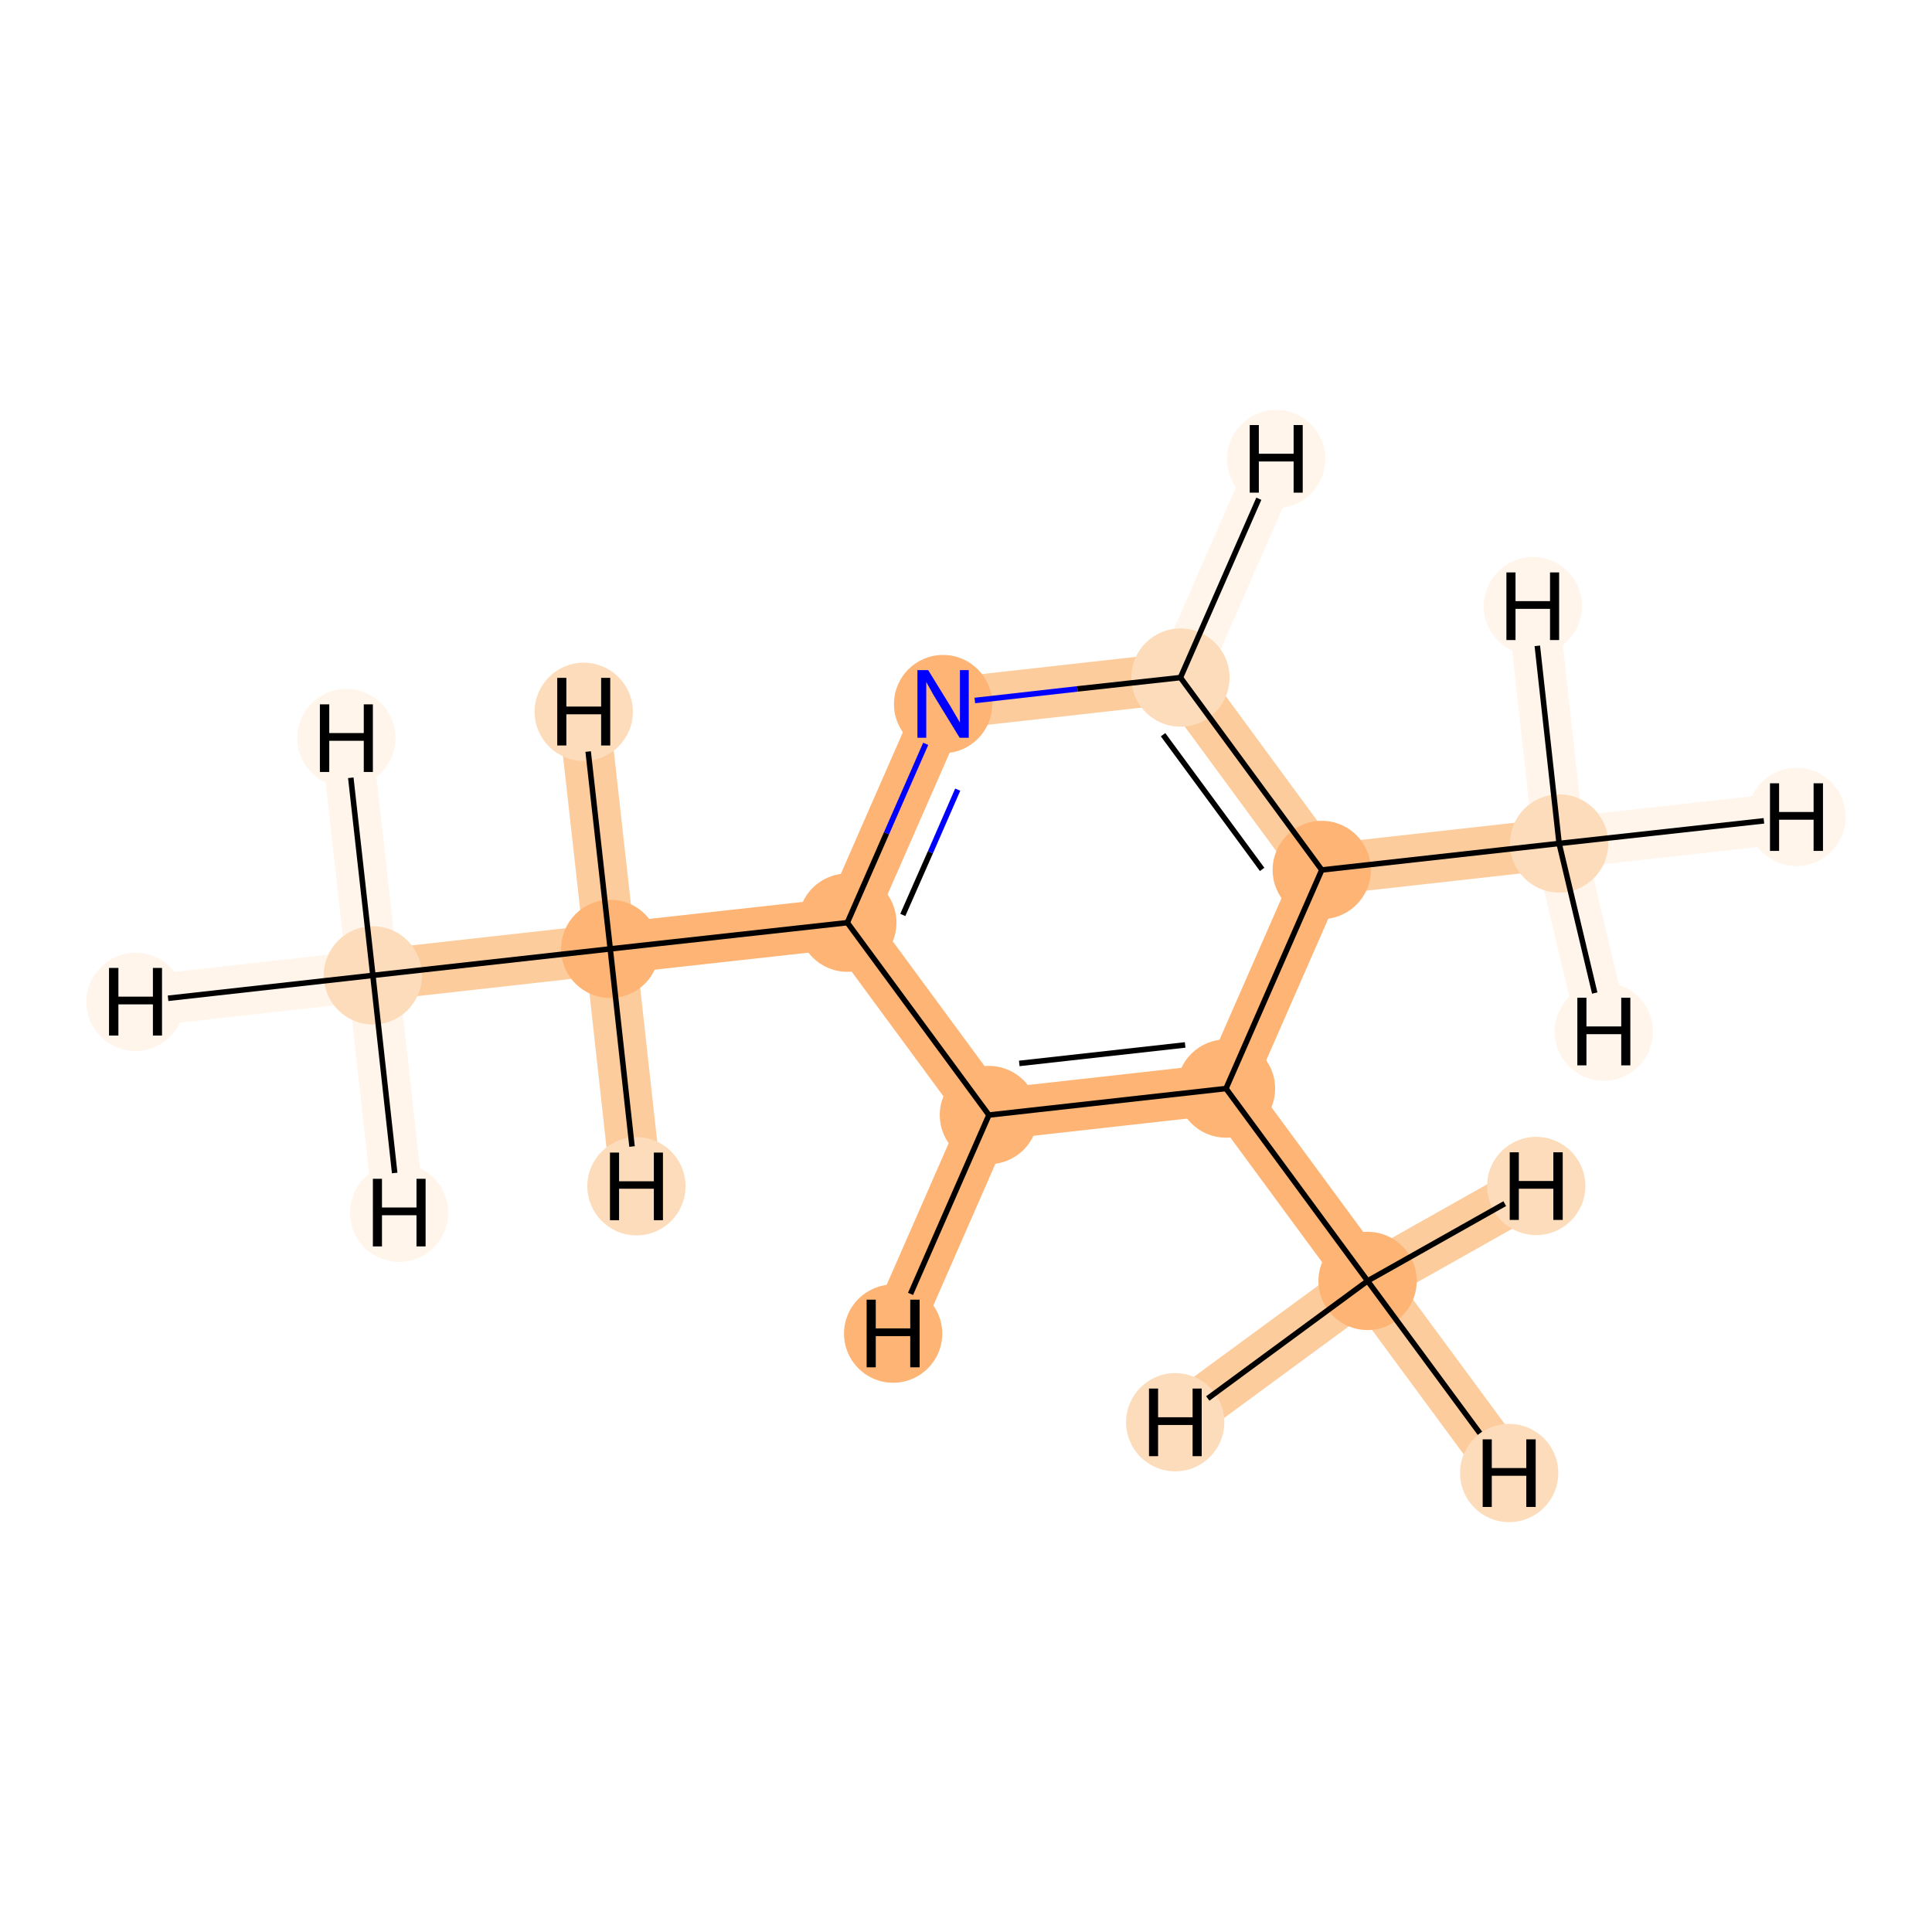 <?xml version='1.0' encoding='iso-8859-1'?>
<svg version='1.1' baseProfile='full'
              xmlns='http://www.w3.org/2000/svg'
                      xmlns:rdkit='http://www.rdkit.org/xml'
                      xmlns:xlink='http://www.w3.org/1999/xlink'
                  xml:space='preserve'
width='700px' height='700px' viewBox='0 0 700 700'>
<!-- END OF HEADER -->
<rect style='opacity:1.0;fill:#FFFFFF;stroke:none' width='700.0' height='700.0' x='0.0' y='0.0'> </rect>
<path d='M 135.1,353.4 L 221.1,343.8' style='fill:none;fill-rule:evenodd;stroke:#FDCC9C;stroke-width:18.5px;stroke-linecap:butt;stroke-linejoin:miter;stroke-opacity:1' />
<path d='M 135.1,353.4 L 49.1,363.0' style='fill:none;fill-rule:evenodd;stroke:#FFF5EB;stroke-width:18.5px;stroke-linecap:butt;stroke-linejoin:miter;stroke-opacity:1' />
<path d='M 135.1,353.4 L 144.6,439.4' style='fill:none;fill-rule:evenodd;stroke:#FFF5EB;stroke-width:18.5px;stroke-linecap:butt;stroke-linejoin:miter;stroke-opacity:1' />
<path d='M 135.1,353.4 L 125.5,267.4' style='fill:none;fill-rule:evenodd;stroke:#FFF5EB;stroke-width:18.5px;stroke-linecap:butt;stroke-linejoin:miter;stroke-opacity:1' />
<path d='M 221.1,343.8 L 307.0,334.3' style='fill:none;fill-rule:evenodd;stroke:#FDB474;stroke-width:18.5px;stroke-linecap:butt;stroke-linejoin:miter;stroke-opacity:1' />
<path d='M 221.1,343.8 L 211.5,257.9' style='fill:none;fill-rule:evenodd;stroke:#FDCC9C;stroke-width:18.5px;stroke-linecap:butt;stroke-linejoin:miter;stroke-opacity:1' />
<path d='M 221.1,343.8 L 230.6,429.8' style='fill:none;fill-rule:evenodd;stroke:#FDCC9C;stroke-width:18.5px;stroke-linecap:butt;stroke-linejoin:miter;stroke-opacity:1' />
<path d='M 307.0,334.3 L 341.7,255.1' style='fill:none;fill-rule:evenodd;stroke:#FDB474;stroke-width:18.5px;stroke-linecap:butt;stroke-linejoin:miter;stroke-opacity:1' />
<path d='M 307.0,334.3 L 358.3,404.0' style='fill:none;fill-rule:evenodd;stroke:#FDB474;stroke-width:18.5px;stroke-linecap:butt;stroke-linejoin:miter;stroke-opacity:1' />
<path d='M 341.7,255.1 L 427.7,245.5' style='fill:none;fill-rule:evenodd;stroke:#FDCC9C;stroke-width:18.5px;stroke-linecap:butt;stroke-linejoin:miter;stroke-opacity:1' />
<path d='M 427.7,245.5 L 478.9,315.2' style='fill:none;fill-rule:evenodd;stroke:#FDCC9C;stroke-width:18.5px;stroke-linecap:butt;stroke-linejoin:miter;stroke-opacity:1' />
<path d='M 427.7,245.5 L 462.4,166.3' style='fill:none;fill-rule:evenodd;stroke:#FFF5EB;stroke-width:18.5px;stroke-linecap:butt;stroke-linejoin:miter;stroke-opacity:1' />
<path d='M 478.9,315.2 L 444.2,394.4' style='fill:none;fill-rule:evenodd;stroke:#FDB474;stroke-width:18.5px;stroke-linecap:butt;stroke-linejoin:miter;stroke-opacity:1' />
<path d='M 478.9,315.2 L 564.9,305.6' style='fill:none;fill-rule:evenodd;stroke:#FDCC9C;stroke-width:18.5px;stroke-linecap:butt;stroke-linejoin:miter;stroke-opacity:1' />
<path d='M 444.2,394.4 L 358.3,404.0' style='fill:none;fill-rule:evenodd;stroke:#FDB474;stroke-width:18.5px;stroke-linecap:butt;stroke-linejoin:miter;stroke-opacity:1' />
<path d='M 444.2,394.4 L 495.5,464.1' style='fill:none;fill-rule:evenodd;stroke:#FDB474;stroke-width:18.5px;stroke-linecap:butt;stroke-linejoin:miter;stroke-opacity:1' />
<path d='M 358.3,404.0 L 323.6,483.2' style='fill:none;fill-rule:evenodd;stroke:#FDB474;stroke-width:18.5px;stroke-linecap:butt;stroke-linejoin:miter;stroke-opacity:1' />
<path d='M 495.5,464.1 L 546.8,533.7' style='fill:none;fill-rule:evenodd;stroke:#FDCC9C;stroke-width:18.5px;stroke-linecap:butt;stroke-linejoin:miter;stroke-opacity:1' />
<path d='M 495.5,464.1 L 425.8,515.3' style='fill:none;fill-rule:evenodd;stroke:#FDCC9C;stroke-width:18.5px;stroke-linecap:butt;stroke-linejoin:miter;stroke-opacity:1' />
<path d='M 495.5,464.1 L 556.6,429.7' style='fill:none;fill-rule:evenodd;stroke:#FDCC9C;stroke-width:18.5px;stroke-linecap:butt;stroke-linejoin:miter;stroke-opacity:1' />
<path d='M 564.9,305.6 L 650.9,296.0' style='fill:none;fill-rule:evenodd;stroke:#FFF5EB;stroke-width:18.5px;stroke-linecap:butt;stroke-linejoin:miter;stroke-opacity:1' />
<path d='M 564.9,305.6 L 581.1,373.8' style='fill:none;fill-rule:evenodd;stroke:#FFF5EB;stroke-width:18.5px;stroke-linecap:butt;stroke-linejoin:miter;stroke-opacity:1' />
<path d='M 564.9,305.6 L 555.4,219.6' style='fill:none;fill-rule:evenodd;stroke:#FFF5EB;stroke-width:18.5px;stroke-linecap:butt;stroke-linejoin:miter;stroke-opacity:1' />
<ellipse cx='135.1' cy='353.4' rx='17.3' ry='17.3'  style='fill:#FDDCBB;fill-rule:evenodd;stroke:#FDDCBB;stroke-width:1.0px;stroke-linecap:butt;stroke-linejoin:miter;stroke-opacity:1' />
<ellipse cx='221.1' cy='343.8' rx='17.3' ry='17.3'  style='fill:#FDB474;fill-rule:evenodd;stroke:#FDB474;stroke-width:1.0px;stroke-linecap:butt;stroke-linejoin:miter;stroke-opacity:1' />
<ellipse cx='307.0' cy='334.3' rx='17.3' ry='17.3'  style='fill:#FDB474;fill-rule:evenodd;stroke:#FDB474;stroke-width:1.0px;stroke-linecap:butt;stroke-linejoin:miter;stroke-opacity:1' />
<ellipse cx='341.7' cy='255.1' rx='17.3' ry='17.3'  style='fill:#FDB474;fill-rule:evenodd;stroke:#FDB474;stroke-width:1.0px;stroke-linecap:butt;stroke-linejoin:miter;stroke-opacity:1' />
<ellipse cx='427.7' cy='245.5' rx='17.3' ry='17.3'  style='fill:#FDDCBB;fill-rule:evenodd;stroke:#FDDCBB;stroke-width:1.0px;stroke-linecap:butt;stroke-linejoin:miter;stroke-opacity:1' />
<ellipse cx='478.9' cy='315.2' rx='17.3' ry='17.3'  style='fill:#FDB474;fill-rule:evenodd;stroke:#FDB474;stroke-width:1.0px;stroke-linecap:butt;stroke-linejoin:miter;stroke-opacity:1' />
<ellipse cx='444.2' cy='394.4' rx='17.3' ry='17.3'  style='fill:#FDB474;fill-rule:evenodd;stroke:#FDB474;stroke-width:1.0px;stroke-linecap:butt;stroke-linejoin:miter;stroke-opacity:1' />
<ellipse cx='358.3' cy='404.0' rx='17.3' ry='17.3'  style='fill:#FDB474;fill-rule:evenodd;stroke:#FDB474;stroke-width:1.0px;stroke-linecap:butt;stroke-linejoin:miter;stroke-opacity:1' />
<ellipse cx='495.5' cy='464.1' rx='17.3' ry='17.3'  style='fill:#FDB474;fill-rule:evenodd;stroke:#FDB474;stroke-width:1.0px;stroke-linecap:butt;stroke-linejoin:miter;stroke-opacity:1' />
<ellipse cx='564.9' cy='305.6' rx='17.3' ry='17.3'  style='fill:#FDDCBB;fill-rule:evenodd;stroke:#FDDCBB;stroke-width:1.0px;stroke-linecap:butt;stroke-linejoin:miter;stroke-opacity:1' />
<ellipse cx='49.1' cy='363.0' rx='17.3' ry='17.3'  style='fill:#FFF5EB;fill-rule:evenodd;stroke:#FFF5EB;stroke-width:1.0px;stroke-linecap:butt;stroke-linejoin:miter;stroke-opacity:1' />
<ellipse cx='144.6' cy='439.4' rx='17.3' ry='17.3'  style='fill:#FFF5EB;fill-rule:evenodd;stroke:#FFF5EB;stroke-width:1.0px;stroke-linecap:butt;stroke-linejoin:miter;stroke-opacity:1' />
<ellipse cx='125.5' cy='267.4' rx='17.3' ry='17.3'  style='fill:#FFF5EB;fill-rule:evenodd;stroke:#FFF5EB;stroke-width:1.0px;stroke-linecap:butt;stroke-linejoin:miter;stroke-opacity:1' />
<ellipse cx='211.5' cy='257.9' rx='17.3' ry='17.3'  style='fill:#FDDCBB;fill-rule:evenodd;stroke:#FDDCBB;stroke-width:1.0px;stroke-linecap:butt;stroke-linejoin:miter;stroke-opacity:1' />
<ellipse cx='230.6' cy='429.8' rx='17.3' ry='17.3'  style='fill:#FDDCBB;fill-rule:evenodd;stroke:#FDDCBB;stroke-width:1.0px;stroke-linecap:butt;stroke-linejoin:miter;stroke-opacity:1' />
<ellipse cx='462.4' cy='166.3' rx='17.3' ry='17.3'  style='fill:#FFF5EB;fill-rule:evenodd;stroke:#FFF5EB;stroke-width:1.0px;stroke-linecap:butt;stroke-linejoin:miter;stroke-opacity:1' />
<ellipse cx='323.6' cy='483.2' rx='17.3' ry='17.3'  style='fill:#FDB474;fill-rule:evenodd;stroke:#FDB474;stroke-width:1.0px;stroke-linecap:butt;stroke-linejoin:miter;stroke-opacity:1' />
<ellipse cx='546.8' cy='533.7' rx='17.3' ry='17.3'  style='fill:#FDDCBB;fill-rule:evenodd;stroke:#FDDCBB;stroke-width:1.0px;stroke-linecap:butt;stroke-linejoin:miter;stroke-opacity:1' />
<ellipse cx='425.8' cy='515.3' rx='17.3' ry='17.3'  style='fill:#FDDCBB;fill-rule:evenodd;stroke:#FDDCBB;stroke-width:1.0px;stroke-linecap:butt;stroke-linejoin:miter;stroke-opacity:1' />
<ellipse cx='556.6' cy='429.7' rx='17.3' ry='17.3'  style='fill:#FDDCBB;fill-rule:evenodd;stroke:#FDDCBB;stroke-width:1.0px;stroke-linecap:butt;stroke-linejoin:miter;stroke-opacity:1' />
<ellipse cx='650.9' cy='296.0' rx='17.3' ry='17.3'  style='fill:#FFF5EB;fill-rule:evenodd;stroke:#FFF5EB;stroke-width:1.0px;stroke-linecap:butt;stroke-linejoin:miter;stroke-opacity:1' />
<ellipse cx='581.1' cy='373.8' rx='17.3' ry='17.3'  style='fill:#FFF5EB;fill-rule:evenodd;stroke:#FFF5EB;stroke-width:1.0px;stroke-linecap:butt;stroke-linejoin:miter;stroke-opacity:1' />
<ellipse cx='555.4' cy='219.6' rx='17.3' ry='17.3'  style='fill:#FFF5EB;fill-rule:evenodd;stroke:#FFF5EB;stroke-width:1.0px;stroke-linecap:butt;stroke-linejoin:miter;stroke-opacity:1' />
<path class='bond-0 atom-0 atom-1' d='M 135.1,353.4 L 221.1,343.8' style='fill:none;fill-rule:evenodd;stroke:#000000;stroke-width:2.0px;stroke-linecap:butt;stroke-linejoin:miter;stroke-opacity:1' />
<path class='bond-10 atom-0 atom-10' d='M 135.1,353.4 L 60.9,361.7' style='fill:none;fill-rule:evenodd;stroke:#000000;stroke-width:2.0px;stroke-linecap:butt;stroke-linejoin:miter;stroke-opacity:1' />
<path class='bond-11 atom-0 atom-11' d='M 135.1,353.4 L 143.0,425.0' style='fill:none;fill-rule:evenodd;stroke:#000000;stroke-width:2.0px;stroke-linecap:butt;stroke-linejoin:miter;stroke-opacity:1' />
<path class='bond-12 atom-0 atom-12' d='M 135.1,353.4 L 127.1,281.8' style='fill:none;fill-rule:evenodd;stroke:#000000;stroke-width:2.0px;stroke-linecap:butt;stroke-linejoin:miter;stroke-opacity:1' />
<path class='bond-1 atom-1 atom-2' d='M 221.1,343.8 L 307.0,334.3' style='fill:none;fill-rule:evenodd;stroke:#000000;stroke-width:2.0px;stroke-linecap:butt;stroke-linejoin:miter;stroke-opacity:1' />
<path class='bond-13 atom-1 atom-13' d='M 221.1,343.8 L 213.1,272.3' style='fill:none;fill-rule:evenodd;stroke:#000000;stroke-width:2.0px;stroke-linecap:butt;stroke-linejoin:miter;stroke-opacity:1' />
<path class='bond-14 atom-1 atom-14' d='M 221.1,343.8 L 229.0,415.4' style='fill:none;fill-rule:evenodd;stroke:#000000;stroke-width:2.0px;stroke-linecap:butt;stroke-linejoin:miter;stroke-opacity:1' />
<path class='bond-2 atom-2 atom-3' d='M 307.0,334.3 L 321.2,301.9' style='fill:none;fill-rule:evenodd;stroke:#000000;stroke-width:2.0px;stroke-linecap:butt;stroke-linejoin:miter;stroke-opacity:1' />
<path class='bond-2 atom-2 atom-3' d='M 321.2,301.9 L 335.4,269.5' style='fill:none;fill-rule:evenodd;stroke:#0000FF;stroke-width:2.0px;stroke-linecap:butt;stroke-linejoin:miter;stroke-opacity:1' />
<path class='bond-2 atom-2 atom-3' d='M 327.1,331.5 L 337.1,308.8' style='fill:none;fill-rule:evenodd;stroke:#000000;stroke-width:2.0px;stroke-linecap:butt;stroke-linejoin:miter;stroke-opacity:1' />
<path class='bond-2 atom-2 atom-3' d='M 337.1,308.8 L 347.0,286.1' style='fill:none;fill-rule:evenodd;stroke:#0000FF;stroke-width:2.0px;stroke-linecap:butt;stroke-linejoin:miter;stroke-opacity:1' />
<path class='bond-9 atom-7 atom-2' d='M 358.3,404.0 L 307.0,334.3' style='fill:none;fill-rule:evenodd;stroke:#000000;stroke-width:2.0px;stroke-linecap:butt;stroke-linejoin:miter;stroke-opacity:1' />
<path class='bond-3 atom-3 atom-4' d='M 353.2,253.8 L 390.4,249.6' style='fill:none;fill-rule:evenodd;stroke:#0000FF;stroke-width:2.0px;stroke-linecap:butt;stroke-linejoin:miter;stroke-opacity:1' />
<path class='bond-3 atom-3 atom-4' d='M 390.4,249.6 L 427.7,245.5' style='fill:none;fill-rule:evenodd;stroke:#000000;stroke-width:2.0px;stroke-linecap:butt;stroke-linejoin:miter;stroke-opacity:1' />
<path class='bond-4 atom-4 atom-5' d='M 427.7,245.5 L 478.9,315.2' style='fill:none;fill-rule:evenodd;stroke:#000000;stroke-width:2.0px;stroke-linecap:butt;stroke-linejoin:miter;stroke-opacity:1' />
<path class='bond-4 atom-4 atom-5' d='M 421.4,266.2 L 457.3,315.0' style='fill:none;fill-rule:evenodd;stroke:#000000;stroke-width:2.0px;stroke-linecap:butt;stroke-linejoin:miter;stroke-opacity:1' />
<path class='bond-15 atom-4 atom-15' d='M 427.7,245.5 L 456.1,180.7' style='fill:none;fill-rule:evenodd;stroke:#000000;stroke-width:2.0px;stroke-linecap:butt;stroke-linejoin:miter;stroke-opacity:1' />
<path class='bond-5 atom-5 atom-6' d='M 478.9,315.2 L 444.2,394.4' style='fill:none;fill-rule:evenodd;stroke:#000000;stroke-width:2.0px;stroke-linecap:butt;stroke-linejoin:miter;stroke-opacity:1' />
<path class='bond-8 atom-5 atom-9' d='M 478.9,315.2 L 564.9,305.6' style='fill:none;fill-rule:evenodd;stroke:#000000;stroke-width:2.0px;stroke-linecap:butt;stroke-linejoin:miter;stroke-opacity:1' />
<path class='bond-6 atom-6 atom-7' d='M 444.2,394.4 L 358.3,404.0' style='fill:none;fill-rule:evenodd;stroke:#000000;stroke-width:2.0px;stroke-linecap:butt;stroke-linejoin:miter;stroke-opacity:1' />
<path class='bond-6 atom-6 atom-7' d='M 429.4,378.6 L 369.3,385.3' style='fill:none;fill-rule:evenodd;stroke:#000000;stroke-width:2.0px;stroke-linecap:butt;stroke-linejoin:miter;stroke-opacity:1' />
<path class='bond-7 atom-6 atom-8' d='M 444.2,394.4 L 495.5,464.1' style='fill:none;fill-rule:evenodd;stroke:#000000;stroke-width:2.0px;stroke-linecap:butt;stroke-linejoin:miter;stroke-opacity:1' />
<path class='bond-16 atom-7 atom-16' d='M 358.3,404.0 L 329.9,468.8' style='fill:none;fill-rule:evenodd;stroke:#000000;stroke-width:2.0px;stroke-linecap:butt;stroke-linejoin:miter;stroke-opacity:1' />
<path class='bond-17 atom-8 atom-17' d='M 495.5,464.1 L 536.2,519.3' style='fill:none;fill-rule:evenodd;stroke:#000000;stroke-width:2.0px;stroke-linecap:butt;stroke-linejoin:miter;stroke-opacity:1' />
<path class='bond-18 atom-8 atom-18' d='M 495.5,464.1 L 437.6,506.7' style='fill:none;fill-rule:evenodd;stroke:#000000;stroke-width:2.0px;stroke-linecap:butt;stroke-linejoin:miter;stroke-opacity:1' />
<path class='bond-19 atom-8 atom-19' d='M 495.5,464.1 L 545.2,436.1' style='fill:none;fill-rule:evenodd;stroke:#000000;stroke-width:2.0px;stroke-linecap:butt;stroke-linejoin:miter;stroke-opacity:1' />
<path class='bond-20 atom-9 atom-20' d='M 564.9,305.6 L 639.1,297.4' style='fill:none;fill-rule:evenodd;stroke:#000000;stroke-width:2.0px;stroke-linecap:butt;stroke-linejoin:miter;stroke-opacity:1' />
<path class='bond-21 atom-9 atom-21' d='M 564.9,305.6 L 577.8,359.8' style='fill:none;fill-rule:evenodd;stroke:#000000;stroke-width:2.0px;stroke-linecap:butt;stroke-linejoin:miter;stroke-opacity:1' />
<path class='bond-22 atom-9 atom-22' d='M 564.9,305.6 L 557.0,234.0' style='fill:none;fill-rule:evenodd;stroke:#000000;stroke-width:2.0px;stroke-linecap:butt;stroke-linejoin:miter;stroke-opacity:1' />
<path  class='atom-3' d='M 336.3 242.8
L 344.3 255.8
Q 345.1 257.1, 346.4 259.4
Q 347.7 261.7, 347.8 261.8
L 347.8 242.8
L 351.0 242.8
L 351.0 267.3
L 347.7 267.3
L 339.0 253.1
Q 338.0 251.5, 337.0 249.6
Q 335.9 247.7, 335.6 247.1
L 335.6 267.3
L 332.4 267.3
L 332.4 242.8
L 336.3 242.8
' fill='#0000FF'/>
<path  class='atom-10' d='M 39.5 350.7
L 42.9 350.7
L 42.9 361.1
L 55.4 361.1
L 55.4 350.7
L 58.7 350.7
L 58.7 375.2
L 55.4 375.2
L 55.4 363.9
L 42.9 363.9
L 42.9 375.2
L 39.5 375.2
L 39.5 350.7
' fill='#000000'/>
<path  class='atom-11' d='M 135.1 427.1
L 138.4 427.1
L 138.4 437.5
L 150.9 437.5
L 150.9 427.1
L 154.2 427.1
L 154.2 451.6
L 150.9 451.6
L 150.9 440.3
L 138.4 440.3
L 138.4 451.6
L 135.1 451.6
L 135.1 427.1
' fill='#000000'/>
<path  class='atom-12' d='M 115.9 255.2
L 119.3 255.2
L 119.3 265.6
L 131.8 265.6
L 131.8 255.2
L 135.1 255.2
L 135.1 279.7
L 131.8 279.7
L 131.8 268.4
L 119.3 268.4
L 119.3 279.7
L 115.9 279.7
L 115.9 255.2
' fill='#000000'/>
<path  class='atom-13' d='M 201.9 245.6
L 205.2 245.6
L 205.2 256.0
L 217.8 256.0
L 217.8 245.6
L 221.1 245.6
L 221.1 270.1
L 217.8 270.1
L 217.8 258.8
L 205.2 258.8
L 205.2 270.1
L 201.9 270.1
L 201.9 245.6
' fill='#000000'/>
<path  class='atom-14' d='M 221.0 417.6
L 224.3 417.6
L 224.3 428.0
L 236.9 428.0
L 236.9 417.6
L 240.2 417.6
L 240.2 442.1
L 236.9 442.1
L 236.9 430.7
L 224.3 430.7
L 224.3 442.1
L 221.0 442.1
L 221.0 417.6
' fill='#000000'/>
<path  class='atom-15' d='M 452.8 154.0
L 456.1 154.0
L 456.1 164.4
L 468.7 164.4
L 468.7 154.0
L 472.0 154.0
L 472.0 178.5
L 468.7 178.5
L 468.7 167.2
L 456.1 167.2
L 456.1 178.5
L 452.8 178.5
L 452.8 154.0
' fill='#000000'/>
<path  class='atom-16' d='M 314.0 470.9
L 317.3 470.9
L 317.3 481.3
L 329.8 481.3
L 329.8 470.9
L 333.2 470.9
L 333.2 495.4
L 329.8 495.4
L 329.8 484.1
L 317.3 484.1
L 317.3 495.4
L 314.0 495.4
L 314.0 470.9
' fill='#000000'/>
<path  class='atom-17' d='M 537.2 521.5
L 540.5 521.5
L 540.5 531.9
L 553.0 531.9
L 553.0 521.5
L 556.4 521.5
L 556.4 546.0
L 553.0 546.0
L 553.0 534.7
L 540.5 534.7
L 540.5 546.0
L 537.2 546.0
L 537.2 521.5
' fill='#000000'/>
<path  class='atom-18' d='M 416.3 503.1
L 419.6 503.1
L 419.6 513.5
L 432.1 513.5
L 432.1 503.1
L 435.4 503.1
L 435.4 527.6
L 432.1 527.6
L 432.1 516.3
L 419.6 516.3
L 419.6 527.6
L 416.3 527.6
L 416.3 503.1
' fill='#000000'/>
<path  class='atom-19' d='M 547.0 417.5
L 550.3 417.5
L 550.3 427.9
L 562.8 427.9
L 562.8 417.5
L 566.2 417.5
L 566.2 442.0
L 562.8 442.0
L 562.8 430.7
L 550.3 430.7
L 550.3 442.0
L 547.0 442.0
L 547.0 417.5
' fill='#000000'/>
<path  class='atom-20' d='M 641.3 283.8
L 644.6 283.8
L 644.6 294.2
L 657.1 294.2
L 657.1 283.8
L 660.5 283.8
L 660.5 308.3
L 657.1 308.3
L 657.1 297.0
L 644.6 297.0
L 644.6 308.3
L 641.3 308.3
L 641.3 283.8
' fill='#000000'/>
<path  class='atom-21' d='M 571.5 361.5
L 574.8 361.5
L 574.8 371.9
L 587.4 371.9
L 587.4 361.5
L 590.7 361.5
L 590.7 386.0
L 587.4 386.0
L 587.4 374.7
L 574.8 374.7
L 574.8 386.0
L 571.5 386.0
L 571.5 361.5
' fill='#000000'/>
<path  class='atom-22' d='M 545.8 207.4
L 549.1 207.4
L 549.1 217.8
L 561.6 217.8
L 561.6 207.4
L 564.9 207.4
L 564.9 231.9
L 561.6 231.9
L 561.6 220.6
L 549.1 220.6
L 549.1 231.9
L 545.8 231.9
L 545.8 207.4
' fill='#000000'/>
</svg>
